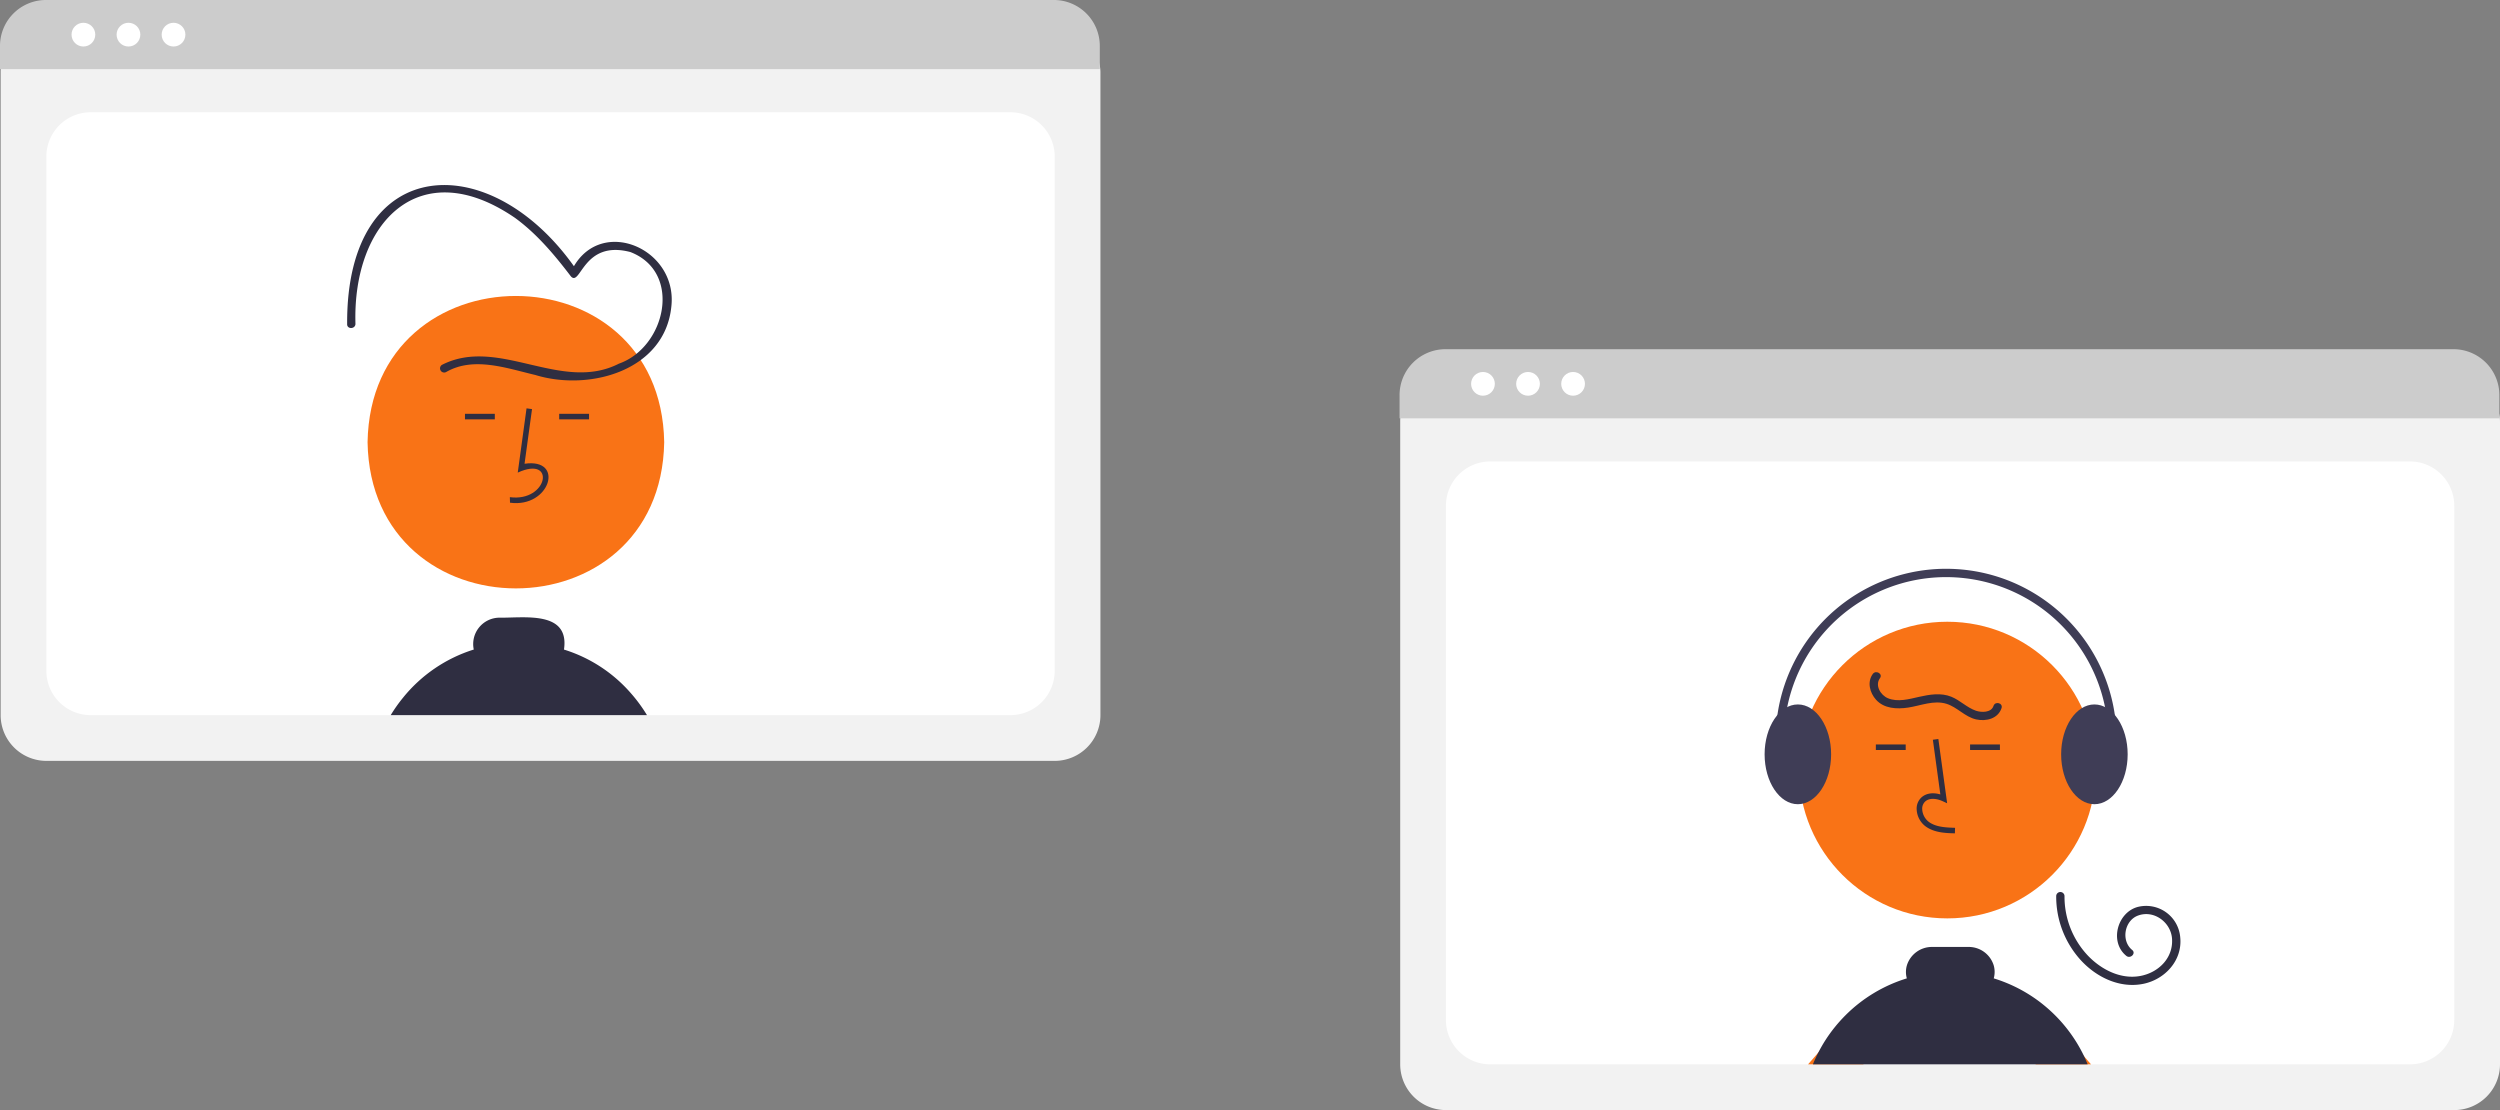 <svg id="e74e3aa8-2b0d-46e6-b1c4-c3fd0e9e55cd" data-name="Layer 1" xmlns="http://www.w3.org/2000/svg" width="902.07" height="400.548" viewBox="0 0 902.07 400.548"><rect x="0" y="0" width="902.07" height="400.548" fill="#808080" stroke="none"/><path d="M529.535,524.274H165.697a16.519,16.519,0,0,1-16.5-16.5V275.62a12.102,12.102,0,0,1,12.088-12.088h372.454A12.311,12.311,0,0,1,546.035,275.829V507.774A16.519,16.519,0,0,1,529.535,524.274Z" transform="translate(-148.965 -249.726)" fill="#f2f2f2"/><path d="M513.534,290.23H181.694a16.002,16.002,0,0,0-16,16v185.54a16.002,16.002,0,0,0,16,16H513.534a15.996,15.996,0,0,0,16-16v-185.54A15.996,15.996,0,0,0,513.534,290.23Z" transform="translate(-148.965 -249.726)" fill="#fff"/><path d="M545.805,274.676H148.965v-8.4A16.574,16.574,0,0,1,165.525,249.726H529.245a16.574,16.574,0,0,1,16.56,16.55Z" transform="translate(-148.965 -249.726)" fill="#ccc"/><circle cx="30.095" cy="12.5" r="4.283" fill="#fff"/><circle cx="46.354" cy="12.5" r="4.283" fill="#fff"/><circle cx="62.613" cy="12.5" r="4.283" fill="#fff"/><path d="M388.63,409.278c-1.201,70.351-105.847,70.34-107.038-.002C282.793,338.928,387.439,338.939,388.63,409.278Z" transform="translate(-148.965 -249.726)" fill="#f97316"/><path d="M332.987,431.114l-.056-2c13.784,1.84,16.753-15.243,2.852-8.856l3.173-23.19,1.981.271-2.699,19.727C352.875,414.887,347.461,433.113,332.987,431.114Z" transform="translate(-148.965 -249.726)" fill="#2f2e41"/><rect x="201.772" y="149.314" width="10.771" height="2" fill="#2f2e41"/><rect x="167.772" y="149.314" width="10.771" height="2" fill="#2f2e41"/><path d="M376.824,500.11a52.697,52.697,0,0,0-24.36-16c2.1-14.17-14.49-11.37-23.27-11.51a9.518,9.518,0,0,0-9.28,11.5,53.26,53.26,0,0,0-25.6,17.47,54.44,54.44,0,0,0-4.37,6.2h92.47A55.201,55.201,0,0,0,376.824,500.11Z" transform="translate(-148.965 -249.726)" fill="#2f2e41"/><path d="M309.949,383.965c9.918-5.732,21.946-1.335,32.192,1.07,19.438,5.975,46.697-1.507,49.061-24.662,2.46-21.535-26.999-33.537-36.415-12.104l2.742-.358c-30.537-45.382-83.655-43.661-83.305,18.731-.113,1.927,2.887,1.921,2.999-.001-1.124-36.767,23.209-61.9,57.605-38.272,7.872,5.743,14.241,13.35,20.11,21.056,3.582,4.014,4.361-13.274,21.506-8.746,18.869,7.31,12.712,34.328-4.153,40.26-20.838,10.646-43.407-9.995-63.855.435a1.502,1.502,0,0,0,1.514,2.592Z" transform="translate(-148.965 -249.726)" fill="#2f2e41"/><path d="M1034.535,650.274H670.697a16.519,16.519,0,0,1-16.5-16.5V401.62A12.102,12.102,0,0,1,666.284,389.532h372.454a12.311,12.311,0,0,1,12.297,12.297V633.774A16.519,16.519,0,0,1,1034.535,650.274Z" transform="translate(-148.965 -249.726)" fill="#f2f2f2"/><path d="M1018.534,416.23H686.694a16.002,16.002,0,0,0-16,16v185.54a16.002,16.002,0,0,0,16,16H1018.534a15.996,15.996,0,0,0,16-16v-185.54A15.996,15.996,0,0,0,1018.534,416.23Z" transform="translate(-148.965 -249.726)" fill="#fff"/><path d="M1050.805,400.676H653.965v-8.4A16.574,16.574,0,0,1,670.525,375.726h363.72a16.574,16.574,0,0,1,16.56,16.55Z" transform="translate(-148.965 -249.726)" fill="#ccc"/><circle cx="535.095" cy="138.5" r="4.283" fill="#fff"/><circle cx="551.354" cy="138.5" r="4.283" fill="#fff"/><circle cx="567.613" cy="138.5" r="4.283" fill="#fff"/><path d="M815.293,628.44a6.996,6.996,0,0,0-9.39.17,5.677,5.677,0,0,0-.48.5l-.37.43-.01.01-3.68,4.22h20.05Z" transform="translate(-148.965 -249.726)" fill="#f97316"/><circle cx="702.642" cy="277.861" r="53.519" fill="#f97316"/><path d="M901.013,630.95l-1.61-1.84a5.677,5.677,0,0,0-.48-.5,6.996,6.996,0,0,0-9.39-.17l-6.12,5.33h20.05Z" transform="translate(-148.965 -249.726)" fill="#f97316"/><path d="M854.345,550.423l.056-2c-3.721-.104-7.001-.337-9.466-2.138a6.148,6.148,0,0,1-2.381-4.528,3.514,3.514,0,0,1,1.153-2.895c1.636-1.382,4.269-.935,6.188-.055l1.655.759L848.375,516.376l-1.981.271,2.699,19.727c-2.607-.767-5.023-.437-6.678.961a5.471,5.471,0,0,0-1.86,4.492,8.133,8.133,0,0,0,3.2,6.073C846.922,550.215,851.038,550.33,854.345,550.423Z" transform="translate(-148.965 -249.726)" fill="#2f2e41"/><rect x="676.858" y="268.623" width="10.771" height="2" fill="#2f2e41"/><rect x="710.858" y="268.623" width="10.771" height="2" fill="#2f2e41"/><path d="M901.013,630.95c.44.92.85,1.87,1.23,2.82H803.114a45.876,45.876,0,0,1,1.93-4.22l.01-.01a52.788,52.788,0,0,1,5.94-9.16,54.305,54.305,0,0,1,3.86-4.3,53.422,53.422,0,0,1,22.15-13.33,8.537,8.537,0,0,1,.02-4.7,9.459,9.459,0,0,1,9.15-6.64h13.04a9.426,9.426,0,0,1,9.13,6.63,8.572,8.572,0,0,1,.02,4.71,53.329,53.329,0,0,1,15.12,7.41q1.395.975,2.7,2.04a53.607,53.607,0,0,1,14.83,18.75Z" transform="translate(-148.965 -249.726)" fill="#2f2e41"/><path d="M797.684,539.909c-6.617,0-12-8.075-12-18s5.383-18,12-18,12,8.075,12,18S804.301,539.909,797.684,539.909Z" transform="translate(-148.965 -249.726)" fill="#3f3d56"/><path d="M904.684,539.909c-6.617,0-12-8.075-12-18s5.383-18,12-18c6.617,0,12,8.075,12,18S911.301,539.909,904.684,539.909Z" transform="translate(-148.965 -249.726)" fill="#3f3d56"/><path d="M908.052,537.094a1.501,1.501,0,0,1-1.422-1.98A58.499,58.499,0,1,0,793.943,528.539a1.5,1.5,0,0,1-2.936.619,61.501,61.501,0,1,1,118.466,6.915A1.501,1.501,0,0,1,908.052,537.094Z" transform="translate(-148.965 -249.726)" fill="#3f3d56"/><path d="M824.721,492.911c-2.119,2.893-1.074,6.791,1.158,9.285,2.905,3.245,7.539,3.45,11.562,2.848,4.514-.676,9.303-2.791,13.873-1.366,3.895,1.215,6.674,4.748,10.721,5.635,3.589.787,7.881-.255,9.139-4.08.605-1.838-2.291-2.626-2.893-.798-.814,2.475-4.329,2.425-6.341,1.74-3.227-1.099-5.714-3.771-8.885-5.048-3.739-1.505-7.796-.825-11.603.032-3.588.808-7.718,2.006-11.293.497-2.645-1.117-4.75-4.635-2.847-7.232,1.142-1.559-1.46-3.057-2.59-1.514Z" transform="translate(-148.965 -249.726)" fill="#2f2e41"/><path d="M890.9,573.035a34.087,34.087,0,0,0,8.804,23.076c5.656,6.207,14.076,10.324,22.573,8.62,7.824-1.568,14.182-8.407,13.389-16.68a12.356,12.356,0,0,0-15.267-11.095c-7.433,1.929-10.394,12.641-4.201,17.669,1.486,1.207,3.621-.904,2.121-2.121-4.094-3.324-2.829-10.595,2.112-12.419,5.754-2.123,11.85,2.443,12.264,8.326.491,6.974-4.852,12.226-11.404,13.463-7.088,1.338-14.115-2.29-18.918-7.297a30.955,30.955,0,0,1-8.474-21.542,1.501,1.501,0,0,0-3,0Z" transform="translate(-148.965 -249.726)" fill="#2f2e41"/></svg>